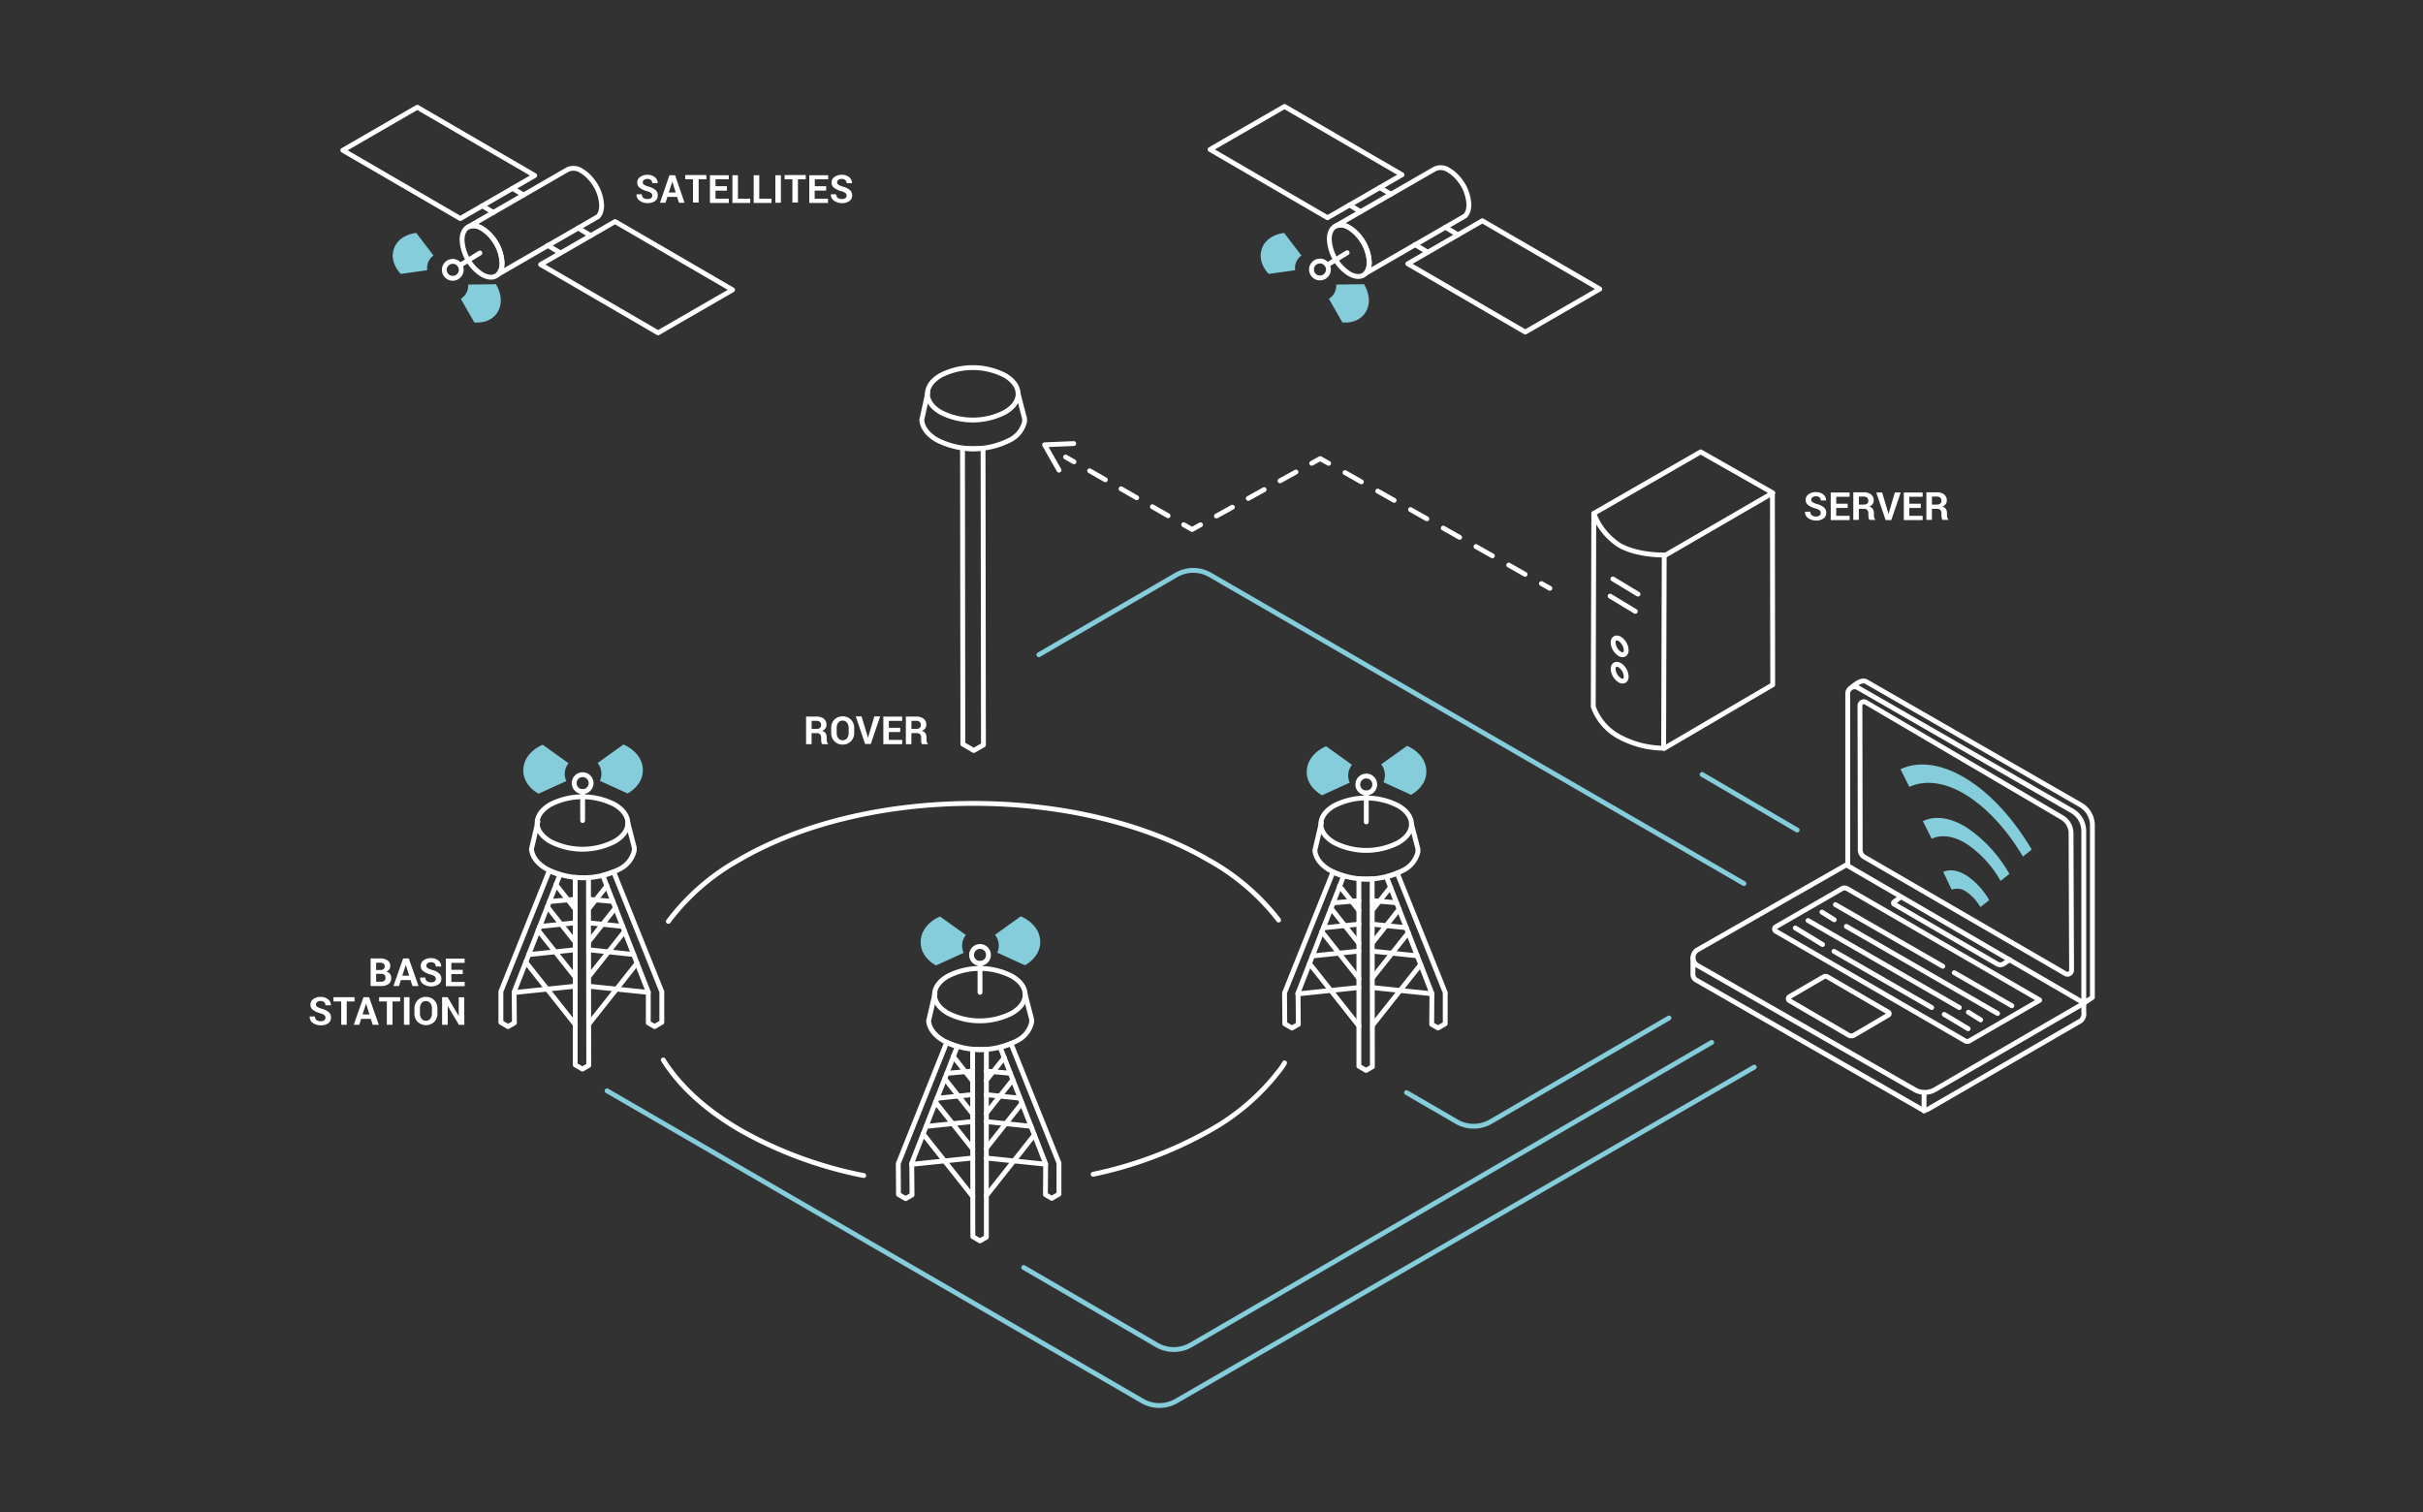 <svg xmlns="http://www.w3.org/2000/svg" viewBox="0 0 500 312"><defs><style>.cls-1{fill:#323232;}.cls-2,.cls-3,.cls-4,.cls-5,.cls-6{fill:none;stroke-linecap:round;stroke-linejoin:round;}.cls-2,.cls-4,.cls-5,.cls-6{stroke:#fff;}.cls-3{stroke:#85cddb;}.cls-4{stroke-dasharray:3.73 3.73;}.cls-5{stroke-dasharray:3.75 3.75;}.cls-6{stroke-dasharray:3.88 3.88;}.cls-7{fill:#fff;}.cls-8{fill:#85cddb;}</style></defs><g id="Background_323232" data-name="Background #323232"><rect class="cls-1" width="500" height="312"/></g><g id="Line_Black" data-name="Line Black"><path class="cls-2" d="M137.92,190.13a46.44,46.44,0,0,1,14.71-12.77c26.58-15.44,69.82-15.44,96.58,0a47.29,47.29,0,0,1,14.64,12.49"/><path class="cls-2" d="M178.23,242.57a85.29,85.29,0,0,1-25.29-9.27c-7.38-4.26-12.73-9.25-16.06-14.57"/><path class="cls-2" d="M225.57,242.31a83.52,83.52,0,0,0,24-9A46.7,46.7,0,0,0,264,220.91a12.83,12.83,0,0,0,1.08-1.58"/><path class="cls-3" d="M344.4,210.06l-36.8,21.4a7,7,0,0,1-7,0l-10.35-6"/><path class="cls-3" d="M353.21,215.1,245.73,277.54a7,7,0,0,1-7,0l-27.49-16"/><path class="cls-3" d="M362,220.2,242.74,289.09a7,7,0,0,1-7,0l-110.47-64"/><path class="cls-3" d="M359.87,182.32,249.73,118.64a7,7,0,0,0-7,0L214.38,135.1"/><line class="cls-2" x1="219.89" y1="94.3" x2="221.62" y2="95.29"/><line class="cls-4" x1="224.86" y1="97.15" x2="242.64" y2="107.34"/><polyline class="cls-2" points="244.26 108.27 245.99 109.26 247.74 108.29"/><line class="cls-5" x1="251.02" y1="106.48" x2="269.04" y2="96.51"/><polyline class="cls-2" points="270.68 95.6 272.43 94.63 274.17 95.61"/><line class="cls-6" x1="277.55" y1="97.52" x2="316.39" y2="119.46"/><line class="cls-2" x1="318.08" y1="120.42" x2="319.82" y2="121.4"/><line class="cls-3" x1="351.24" y1="159.81" x2="370.86" y2="171.28"/><polyline class="cls-2" points="218.53 97.02 215.55 91.78 221.57 91.53"/></g><g id="Base_station_Black" data-name="Base_station Black"><path class="cls-7" d="M76.48,203.46v-5.69H78.4a2.61,2.61,0,0,1,1.56.4,1.31,1.31,0,0,1,.57,1.16,1.24,1.24,0,0,1-.21.71,1.2,1.2,0,0,1-.61.46,1.24,1.24,0,0,1,.77.47,1.41,1.41,0,0,1,.25.84,1.46,1.46,0,0,1-.54,1.23,2.41,2.41,0,0,1-1.52.42Zm1.14-3.3h.82a1.17,1.17,0,0,0,.7-.19.67.67,0,0,0,.25-.55.7.7,0,0,0-.25-.58,1.26,1.26,0,0,0-.74-.19h-.78Zm0,.79v1.63h1a1.07,1.07,0,0,0,.69-.19.73.73,0,0,0,.24-.59.87.87,0,0,0-.21-.63.81.81,0,0,0-.64-.22Z"/><path class="cls-7" d="M84.72,202.24h-2l-.39,1.22H81.19l2-5.69h1.17l2,5.69H85.11Zm-1.71-.9h1.43l-.7-2.23h0Z"/><path class="cls-7" d="M89.93,202a.65.65,0,0,0-.24-.53,2.2,2.2,0,0,0-.81-.37,4.57,4.57,0,0,1-1.53-.7,1.32,1.32,0,0,1-.52-1.1,1.34,1.34,0,0,1,.59-1.14,2.47,2.47,0,0,1,1.52-.45,2.29,2.29,0,0,1,1.53.5,1.5,1.5,0,0,1,.57,1.23v0h-1.1a.84.84,0,0,0-.27-.64,1,1,0,0,0-.74-.24,1.1,1.1,0,0,0-.7.2.64.64,0,0,0-.25.52.59.59,0,0,0,.26.48,4,4,0,0,0,.93.39,3.42,3.42,0,0,1,1.42.69,1.42,1.42,0,0,1,.49,1.13,1.33,1.33,0,0,1-.58,1.15,2.51,2.51,0,0,1-1.52.42,2.83,2.83,0,0,1-1.62-.47,1.49,1.49,0,0,1-.67-1.35v0h1.1a.85.85,0,0,0,.32.74,1.35,1.35,0,0,0,.86.24,1.11,1.11,0,0,0,.71-.19A.61.61,0,0,0,89.93,202Z"/><path class="cls-7" d="M95.49,201H93.14v1.62h2.75v.88H92v-5.69h3.88v.88H93.14v1.43h2.35Z"/><path class="cls-7" d="M67.16,210a.67.67,0,0,0-.23-.53,2.35,2.35,0,0,0-.82-.37,4.77,4.77,0,0,1-1.53-.7,1.32,1.32,0,0,1-.52-1.1,1.35,1.35,0,0,1,.6-1.14,2.43,2.43,0,0,1,1.52-.45,2.28,2.28,0,0,1,1.52.5,1.49,1.49,0,0,1,.58,1.23v0H67.16a.87.87,0,0,0-.26-.64,1.06,1.06,0,0,0-.74-.24,1.13,1.13,0,0,0-.71.2.64.64,0,0,0-.25.52.58.58,0,0,0,.27.48,3.89,3.89,0,0,0,.92.39,3.47,3.47,0,0,1,1.43.69A1.44,1.44,0,0,1,68.3,210a1.35,1.35,0,0,1-.57,1.15,2.54,2.54,0,0,1-1.53.42,2.86,2.86,0,0,1-1.62-.47,1.51,1.51,0,0,1-.67-1.35v0H65a.85.85,0,0,0,.31.74,1.39,1.39,0,0,0,.86.24,1.16,1.16,0,0,0,.72-.19A.63.63,0,0,0,67.16,210Z"/><path class="cls-7" d="M73.16,206.65H71.55v4.81H70.41v-4.81h-1.6v-.88h4.35Z"/><path class="cls-7" d="M76.52,210.24h-2l-.38,1.22H73l2-5.69h1.17l2,5.69H76.91Zm-1.71-.9h1.43l-.7-2.23h0Z"/><path class="cls-7" d="M82.58,206.65H81v4.81H79.83v-4.81h-1.6v-.88h4.35Z"/><path class="cls-7" d="M84.5,211.46H83.36v-5.69H84.5Z"/><path class="cls-7" d="M90.27,209.13a2.39,2.39,0,0,1-.66,1.73,2.5,2.5,0,0,1-3.43,0,2.39,2.39,0,0,1-.66-1.73v-1a2.39,2.39,0,0,1,.66-1.73,2.22,2.22,0,0,1,1.7-.69,2.3,2.3,0,0,1,1.73.69,2.39,2.39,0,0,1,.66,1.73Zm-1.14-1A1.73,1.73,0,0,0,88.8,207a1.12,1.12,0,0,0-.92-.43,1.05,1.05,0,0,0-.9.43,1.78,1.78,0,0,0-.32,1.09v1a1.77,1.77,0,0,0,.33,1.11,1.07,1.07,0,0,0,.9.43,1.1,1.1,0,0,0,.91-.43,1.77,1.77,0,0,0,.33-1.11Z"/><path class="cls-7" d="M95.82,211.46H94.69l-2.3-3.88h0v3.88H91.23v-5.69h1.14l2.29,3.89h0v-3.88h1.13Z"/><line class="cls-2" x1="108.5" y1="198.53" x2="118.74" y2="211.47"/><line class="cls-2" x1="111.04" y1="191.95" x2="118.73" y2="201.67"/><line class="cls-2" x1="112.95" y1="187.13" x2="118.72" y2="194.43"/><line class="cls-2" x1="114.71" y1="182.55" x2="118.71" y2="187.61"/><line class="cls-2" x1="106.1" y1="204.81" x2="118.73" y2="203.5"/><line class="cls-2" x1="109.11" y1="196.98" x2="118.72" y2="195.98"/><line class="cls-2" x1="111.37" y1="191.18" x2="118.71" y2="190.42"/><line class="cls-2" x1="113.38" y1="186.03" x2="118.71" y2="185.56"/><line class="cls-2" x1="131.45" y1="198.74" x2="121.54" y2="211.28"/><line class="cls-2" x1="128.89" y1="192.18" x2="121.52" y2="201.51"/><line class="cls-2" x1="127" y1="187.34" x2="121.51" y2="194.29"/><line class="cls-2" x1="125.24" y1="182.78" x2="121.5" y2="187.5"/><line class="cls-2" x1="133.77" y1="204.78" x2="121.52" y2="203.51"/><line class="cls-2" x1="130.76" y1="196.96" x2="121.51" y2="195.99"/><line class="cls-2" x1="128.49" y1="191.16" x2="121.5" y2="190.43"/><line class="cls-2" x1="126.48" y1="186.01" x2="121.5" y2="185.57"/><path class="cls-2" d="M126.8,166c3.66,2.11,3.68,5.54,0,7.65a14.55,14.55,0,0,1-13.2,0c-3.66-2.11-3.68-5.54,0-7.65A14.53,14.53,0,0,1,126.8,166Z"/><circle class="cls-2" cx="120.23" cy="161.6" r="1.75"/><line class="cls-2" x1="120.23" y1="163.36" x2="120.23" y2="169.32"/><path class="cls-8" d="M112,153.68l5.32,3.81a3.54,3.54,0,0,0-.53,3.53.69.69,0,0,0,.07.15l-5.72,2.61s-3.41-1.71-3.14-5.18S111.87,153.71,112,153.68Z"/><path class="cls-8" d="M128.64,153.63l-5.32,3.82a3.55,3.55,0,0,1,.54,3.52,1,1,0,0,1-.08.15l5.72,2.61s3.41-1.71,3.14-5.18S128.73,153.67,128.64,153.63Z"/><path class="cls-2" d="M136.55,204.6l-9.93-24.71a13.28,13.28,0,0,1-2.23.75l9.39,24.06h0l0,6.37,1.3.75,1.49-.86,0-6.37Z"/><path class="cls-2" d="M118.7,181.05l0,38.69,1.48.86,1.31-.76-.05-38.76A18.56,18.56,0,0,1,118.7,181.05Z"/><path class="cls-2" d="M106.09,204.7l9.46-24.22a12.41,12.41,0,0,1-2.19-.83l-10,24.95h0l0,6.37,1.48.86,1.31-.75-.05-6.37Z"/><path class="cls-2" d="M129.56,169.78l1.32,5.1a3.66,3.66,0,0,1,0,.66,5.67,5.67,0,0,1-3,3.78,16.61,16.61,0,0,1-15.07,0c-2-1.15-3-2.62-3.14-4.12l1.33-5.68"/><line class="cls-2" x1="190.5" y1="233.98" x2="200.74" y2="246.92"/><line class="cls-2" x1="193.04" y1="227.4" x2="200.73" y2="237.11"/><line class="cls-2" x1="194.95" y1="222.58" x2="200.72" y2="229.87"/><line class="cls-2" x1="196.71" y1="218" x2="200.71" y2="223.06"/><line class="cls-2" x1="188.1" y1="240.26" x2="200.73" y2="238.95"/><line class="cls-2" x1="191.11" y1="232.43" x2="200.72" y2="231.43"/><line class="cls-2" x1="193.37" y1="226.63" x2="200.71" y2="225.87"/><line class="cls-2" x1="195.38" y1="221.48" x2="200.71" y2="221.01"/><line class="cls-2" x1="213.45" y1="234.19" x2="203.54" y2="246.73"/><line class="cls-2" x1="210.89" y1="227.63" x2="203.52" y2="236.95"/><line class="cls-2" x1="209.01" y1="222.79" x2="203.51" y2="229.74"/><line class="cls-2" x1="207.24" y1="218.23" x2="203.5" y2="222.95"/><line class="cls-2" x1="215.77" y1="240.23" x2="203.52" y2="238.96"/><line class="cls-2" x1="212.76" y1="232.41" x2="203.51" y2="231.44"/><line class="cls-2" x1="210.49" y1="226.61" x2="203.5" y2="225.88"/><line class="cls-2" x1="208.48" y1="221.46" x2="203.5" y2="221.02"/><path class="cls-2" d="M208.8,201.42c3.66,2.11,3.68,5.54,0,7.65a14.55,14.55,0,0,1-13.2,0c-3.66-2.11-3.68-5.54,0-7.65A14.53,14.53,0,0,1,208.8,201.42Z"/><circle class="cls-2" cx="202.23" cy="197.05" r="1.75"/><line class="cls-2" x1="202.23" y1="198.81" x2="202.23" y2="204.77"/><path class="cls-8" d="M194,189.13l5.32,3.81a3.53,3.53,0,0,0-.53,3.52.59.59,0,0,0,.07.16l-5.71,2.6s-3.42-1.7-3.15-5.17S193.87,189.16,194,189.13Z"/><path class="cls-8" d="M210.64,189.08l-5.32,3.82a3.55,3.55,0,0,1,.54,3.52c0,.05-.05.11-.08.15l5.72,2.61s3.41-1.71,3.14-5.18S210.73,189.12,210.64,189.08Z"/><path class="cls-2" d="M218.55,240.05l-9.93-24.71a13.28,13.28,0,0,1-2.23.75l9.39,24.06h0l-.05,6.37,1.3.75,1.49-.86,0-6.37Z"/><path class="cls-2" d="M200.7,216.5l.05,38.69,1.48.86,1.31-.76,0-38.76A18.56,18.56,0,0,1,200.7,216.5Z"/><path class="cls-2" d="M188.09,240.15l9.46-24.22a12.41,12.41,0,0,1-2.19-.83l-10,25h0l.05,6.37,1.48.86,1.31-.75-.05-6.37Z"/><path class="cls-2" d="M211.56,205.23l1.32,5.1a3.66,3.66,0,0,1,0,.66,5.67,5.67,0,0,1-3.05,3.78,16.61,16.61,0,0,1-15.07,0c-2-1.15-3-2.62-3.14-4.12l1.33-5.68"/><line class="cls-2" x1="270.21" y1="198.81" x2="280.45" y2="211.75"/><line class="cls-2" x1="272.76" y1="192.23" x2="280.44" y2="201.94"/><line class="cls-2" x1="274.66" y1="187.41" x2="280.43" y2="194.7"/><line class="cls-2" x1="276.42" y1="182.83" x2="280.42" y2="187.89"/><line class="cls-2" x1="267.81" y1="205.09" x2="280.44" y2="203.77"/><line class="cls-2" x1="270.82" y1="197.26" x2="280.43" y2="196.26"/><line class="cls-2" x1="273.08" y1="191.46" x2="280.42" y2="190.7"/><line class="cls-2" x1="275.09" y1="186.31" x2="280.42" y2="185.84"/><line class="cls-2" x1="293.16" y1="199.02" x2="283.25" y2="211.55"/><line class="cls-2" x1="290.61" y1="192.46" x2="283.23" y2="201.78"/><line class="cls-2" x1="288.72" y1="187.62" x2="283.22" y2="194.57"/><line class="cls-2" x1="286.95" y1="183.05" x2="283.21" y2="187.78"/><line class="cls-2" x1="295.49" y1="205.06" x2="283.23" y2="203.79"/><line class="cls-2" x1="292.47" y1="197.23" x2="283.22" y2="196.27"/><line class="cls-2" x1="290.2" y1="191.43" x2="283.21" y2="190.71"/><line class="cls-2" x1="288.19" y1="186.28" x2="283.21" y2="185.84"/><path class="cls-2" d="M288.52,166.25c3.65,2.11,3.67,5.53,0,7.64a14.49,14.49,0,0,1-13.2,0c-3.66-2.11-3.67-5.53,0-7.64A14.55,14.55,0,0,1,288.52,166.25Z"/><circle class="cls-2" cx="281.94" cy="161.88" r="1.75"/><line class="cls-2" x1="281.94" y1="163.63" x2="281.94" y2="169.6"/><path class="cls-8" d="M273.67,154l5.32,3.82a3.52,3.52,0,0,0-.53,3.52.77.77,0,0,0,.07.16l-5.71,2.6s-3.42-1.71-3.15-5.18S273.58,154,273.67,154Z"/><path class="cls-8" d="M290.35,153.91,285,157.72a3.57,3.57,0,0,1,.54,3.53l-.07.15,5.71,2.61s3.41-1.71,3.14-5.18S290.44,153.94,290.35,153.91Z"/><path class="cls-2" d="M298.26,204.88l-9.93-24.71a14.24,14.24,0,0,1-2.23.75L295.49,205h0l-.05,6.37,1.3.75,1.49-.86,0-6.37Z"/><path class="cls-2" d="M280.41,181.33l0,38.68,1.48.86,1.31-.75-.05-38.77A17.33,17.33,0,0,1,280.41,181.33Z"/><path class="cls-2" d="M267.81,205l9.45-24.22a13.24,13.24,0,0,1-2.19-.83l-10,24.95h0l.05,6.37,1.48.86,1.31-.75-.05-6.37Z"/><path class="cls-2" d="M291.27,170.05l1.32,5.1a3.71,3.71,0,0,1,0,.67,5.64,5.64,0,0,1-3.05,3.77,16.61,16.61,0,0,1-15.07,0c-2-1.14-3-2.62-3.14-4.11l1.33-5.69"/></g><g id="Server_Black" data-name="Server Black"><polyline class="cls-2" points="343.37 154.45 365.81 141.3 365.75 101.79"/><polyline class="cls-2" points="343.61 114.59 365.83 101.71 350.94 93.25 328.89 105.94"/><path class="cls-2" d="M343.42,114.52s-5.45.15-9.23-2a13.43,13.43,0,0,1-5.3-6.56l-.11,39.84a11.33,11.33,0,0,0,5.57,6.34,19.44,19.44,0,0,0,8.95,2.24Z"/><path class="cls-2" d="M334.24,131.83a3,3,0,0,1,1.34,2.32c0,.86-.61,1.2-1.35.77a3,3,0,0,1-1.35-2.32C332.89,131.74,333.49,131.4,334.24,131.83Z"/><path class="cls-2" d="M334.24,137.26a3,3,0,0,1,1.34,2.33c0,.86-.61,1.2-1.35.77a3,3,0,0,1-1.35-2.33C332.89,137.18,333.49,136.83,334.24,137.26Z"/><line class="cls-2" x1="332.82" y1="119.46" x2="338.01" y2="122.6"/><line class="cls-2" x1="332.25" y1="123.01" x2="337.45" y2="126.15"/><path class="cls-7" d="M375.71,105.83a.66.66,0,0,0-.23-.53,2.47,2.47,0,0,0-.81-.37,4.73,4.73,0,0,1-1.54-.7,1.29,1.29,0,0,1-.52-1.1,1.37,1.37,0,0,1,.6-1.14,2.43,2.43,0,0,1,1.52-.44,2.32,2.32,0,0,1,1.53.49,1.53,1.53,0,0,1,.57,1.23v0h-1.11a.8.8,0,0,0-.26-.64,1.26,1.26,0,0,0-1.45,0,.65.65,0,0,0-.25.52.55.55,0,0,0,.27.47,3.33,3.33,0,0,0,.92.39,3.6,3.6,0,0,1,1.43.7,1.42,1.42,0,0,1,.48,1.12,1.37,1.37,0,0,1-.57,1.16,2.53,2.53,0,0,1-1.52.42,2.82,2.82,0,0,1-1.63-.48,1.51,1.51,0,0,1-.67-1.34v0h1.11a.88.88,0,0,0,.31.75,1.41,1.41,0,0,0,.87.24,1.13,1.13,0,0,0,.71-.2A.6.6,0,0,0,375.71,105.83Z"/><path class="cls-7" d="M381.28,104.82h-2.36v1.62h2.76v.88h-3.9v-5.69h3.89v.88h-2.75v1.43h2.36Z"/><path class="cls-7" d="M383.58,105v2.28h-1.14v-5.69h2.14a2.37,2.37,0,0,1,1.52.44,1.5,1.5,0,0,1,.55,1.24,1.22,1.22,0,0,1-.23.76,1.61,1.61,0,0,1-.67.51,1.25,1.25,0,0,1,.72.49,1.57,1.57,0,0,1,.22.86v.42a1.77,1.77,0,0,0,.07.5.62.62,0,0,0,.22.38v.09H385.8a.69.69,0,0,1-.2-.42,3.75,3.75,0,0,1-.05-.56v-.4a.93.93,0,0,0-.23-.66.87.87,0,0,0-.65-.24Zm0-.88h1a1.07,1.07,0,0,0,.72-.2.73.73,0,0,0,.24-.6.81.81,0,0,0-.24-.62,1,1,0,0,0-.7-.23h-1Z"/><path class="cls-7" d="M389.64,105.8l.07.31h0l.07-.3,1.23-4.18h1.21l-1.94,5.69h-1.17l-1.93-5.69h1.21Z"/><path class="cls-7" d="M396.36,104.82H394v1.62h2.75v.88h-3.89v-5.69h3.89v.88H394v1.43h2.36Z"/><path class="cls-7" d="M398.66,105v2.28h-1.14v-5.69h2.14a2.37,2.37,0,0,1,1.52.44,1.5,1.5,0,0,1,.55,1.24,1.22,1.22,0,0,1-.23.76,1.61,1.61,0,0,1-.67.51,1.25,1.25,0,0,1,.72.49,1.57,1.57,0,0,1,.22.86v.42a1.77,1.77,0,0,0,.07.5.62.62,0,0,0,.22.38v.09h-1.18a.69.69,0,0,1-.2-.42,3.75,3.75,0,0,1-.05-.56v-.4a.93.93,0,0,0-.23-.66.88.88,0,0,0-.66-.24Zm0-.88h1a1.07,1.07,0,0,0,.72-.2.73.73,0,0,0,.24-.6.81.81,0,0,0-.24-.62,1,1,0,0,0-.7-.23h-1Z"/></g><g id="Computer_Black" data-name="Computer Black"><path class="cls-8" d="M405.8,160.71c4.91,3,9.69,8.22,13.46,14.6l-1.82,1.44c-3.27-5.54-7.4-10-11.65-12.66s-8.49-3.26-11.79-1.71l-1.82-3.66C396,156.93,400.83,157.64,405.8,160.71Z"/><path class="cls-8" d="M405.78,170.72a28.22,28.22,0,0,1,8.87,9.62l-1.82,1.43a22.4,22.4,0,0,0-7.06-7.67c-2.57-1.58-5.17-2-7.15-1l-1.82-3.66C399.31,168.23,402.5,168.69,405.78,170.72Z"/><path class="cls-8" d="M405.76,180.63a14.92,14.92,0,0,1,4.72,5.12l-1.82,1.43a9.3,9.3,0,0,0-2.91-3.17,3.13,3.13,0,0,0-3-.42L401,179.93C402.31,179.3,404,179.55,405.76,180.63Z"/><path class="cls-2" d="M430.06,207l-30.78,17.85a4.19,4.19,0,0,1-4.18,0l-44.81-25.63a1.86,1.86,0,0,1,0-3.22L381,178.47Z"/><path class="cls-2" d="M381.81,142.05c1.11-.88,2.33-1.94,3.36-1.36l44.17,25.4a4.87,4.87,0,0,1,2.44,4.22v35.51L430,207V171.52a4.87,4.87,0,0,0-2.43-4.21l-44.17-25.4a1.41,1.41,0,0,0-2.11,1.22v35.39"/><path class="cls-2" d="M430,207.16v1.7a1.9,1.9,0,0,1-.65,1.79L397.82,228.9a1.33,1.33,0,0,1-1.31,0L350,202.22a1.31,1.31,0,0,1-.65-1.13v-3.45"/><path class="cls-2" d="M382.59,213.61l7.09-4.16a.33.33,0,0,0,0-.58l-12.59-7.31a.77.77,0,0,0-.75,0l-7.09,4.12a.47.47,0,0,0,0,.8l12.23,7.13A1.1,1.1,0,0,0,382.59,213.61Z"/><line class="cls-2" x1="397.05" y1="225.47" x2="397.03" y2="229.26"/><path class="cls-2" d="M405.54,214.79l-39.09-22.63a.53.53,0,0,1,0-.92l13.69-7.89a1.07,1.07,0,0,1,1,0l39.75,23a0,0,0,0,1,0,.06l-14.6,8.43A.8.8,0,0,1,405.54,214.79Z"/><path class="cls-2" d="M392.2,185.12l-1.35,1a.26.26,0,0,0,0,.44l21.3,12.36a1.25,1.25,0,0,0,1.34-.06l1.22-.83"/><path class="cls-2" d="M426.22,200.92l-41.48-24.06a1.71,1.71,0,0,1-.87-1.5l-.06-29.76a.8.8,0,0,1,1.2-.69l40.47,23.77a3.76,3.76,0,0,1,1.89,3.26l.11,28.25A.84.84,0,0,1,426.22,200.92Z"/><line class="cls-2" x1="378.75" y1="186.67" x2="400.91" y2="199.39"/><line class="cls-2" x1="381" y1="191.16" x2="412.21" y2="209.12"/><line class="cls-2" x1="373.1" y1="189.95" x2="404.32" y2="207.91"/><line class="cls-2" x1="403.28" y1="200.72" x2="415.16" y2="207.54"/><line class="cls-2" x1="378.46" y1="196.31" x2="398.62" y2="207.91"/><line class="cls-2" x1="375.97" y1="188.21" x2="378.5" y2="189.79"/><line class="cls-2" x1="370.48" y1="191.49" x2="376.09" y2="194.9"/><line class="cls-2" x1="406.19" y1="208.87" x2="408.72" y2="210.45"/><line class="cls-2" x1="401.2" y1="209.32" x2="406.14" y2="212.28"/></g><g id="Satellites_Black" data-name="Satellites Black"><polygon class="cls-2" points="249.7 30.84 273.94 44.93 289.31 36.06 265.07 21.97 249.7 30.84"/><polygon class="cls-2" points="290.51 54.43 314.75 68.52 330.12 59.64 305.88 45.56 290.51 54.43"/><path class="cls-2" d="M301.39,37.39A8.59,8.59,0,0,0,300.14,36a6.3,6.3,0,0,0-1.14-.84,2.89,2.89,0,0,0-2.94-.29L275.51,46.71a2.91,2.91,0,0,1,2.94.28,7.35,7.35,0,0,1,1.13.84,9.15,9.15,0,0,1,1.26,1.43,8.81,8.81,0,0,1,1.72,4.85,4.42,4.42,0,0,1-.17,1.21,2.59,2.59,0,0,1-.6,1.1l20.55-11.87a2.57,2.57,0,0,0,.61-1.09,4.49,4.49,0,0,0,.16-1.21A8.73,8.73,0,0,0,301.39,37.39Z"/><path class="cls-2" d="M278.45,47a9.12,9.12,0,0,1,4.11,7.12c0,2.62-1.86,3.68-4.14,2.36a9,9,0,0,1-4.11-7.12C274.32,46.73,276.17,45.68,278.45,47Z"/><circle class="cls-2" cx="272.38" cy="55.61" r="1.75"/><line class="cls-2" x1="273.92" y1="54.66" x2="277.99" y2="52.15"/><path class="cls-8" d="M265,48.07l3.55,4.65a3.18,3.18,0,0,0-1.3,2.89.68.68,0,0,0,0,.15l-5.44.76s-2.46-2.35-1.4-5.26S264.94,48.08,265,48.07Z"/><path class="cls-8" d="M281.47,58.64l-5.73.08a3.21,3.21,0,0,1-1.39,2.86l-.13.08L277,66.52s3.3.49,4.86-2.2S281.51,58.71,281.47,58.64Z"/><line class="cls-2" x1="284.73" y1="38.7" x2="287" y2="40.07"/><line class="cls-2" x1="298.28" y1="46.9" x2="300.86" y2="48.46"/><line class="cls-2" x1="278.49" y1="42.3" x2="280.76" y2="43.67"/><line class="cls-2" x1="292" y1="50.47" x2="294.58" y2="52.03"/><path class="cls-7" d="M134.6,40.36a.67.67,0,0,0-.23-.53,2.35,2.35,0,0,0-.82-.37,4.77,4.77,0,0,1-1.53-.7,1.3,1.3,0,0,1-.52-1.1,1.35,1.35,0,0,1,.6-1.14,2.43,2.43,0,0,1,1.52-.45,2.28,2.28,0,0,1,1.52.5,1.45,1.45,0,0,1,.57,1.23v0H134.6a.83.83,0,0,0-.26-.63,1,1,0,0,0-.74-.25,1.13,1.13,0,0,0-.71.2.64.64,0,0,0-.25.52.56.56,0,0,0,.27.48,3.89,3.89,0,0,0,.92.39,3.74,3.74,0,0,1,1.43.69,1.46,1.46,0,0,1,.48,1.13,1.35,1.35,0,0,1-.57,1.15,2.48,2.48,0,0,1-1.53.43,2.79,2.79,0,0,1-1.62-.48,1.51,1.51,0,0,1-.67-1.34v0h1.11a.88.88,0,0,0,.31.75,1.46,1.46,0,0,0,.86.23,1.16,1.16,0,0,0,.72-.19A.63.63,0,0,0,134.6,40.36Z"/><path class="cls-7" d="M139.72,40.62h-2l-.38,1.22h-1.15l1.95-5.68h1.17l1.95,5.68h-1.15Zm-1.71-.9h1.43l-.7-2.23h0Z"/><path class="cls-7" d="M145.78,37h-1.61v4.8H143V37h-1.6v-.88h4.35Z"/><path class="cls-7" d="M150,39.34h-2.35V41h2.75v.88h-3.9V36.16h3.89V37h-2.74v1.42H150Z"/><path class="cls-7" d="M152.28,41h2.53v.88h-3.67V36.16h1.14Z"/><path class="cls-7" d="M156.68,41h2.53v.88h-3.68V36.16h1.15Z"/><path class="cls-7" d="M161.14,41.84H160V36.16h1.14Z"/><path class="cls-7" d="M166.27,37h-1.61v4.8h-1.14V37h-1.6v-.88h4.35Z"/><path class="cls-7" d="M170.47,39.34h-2.36V41h2.75v.88H167V36.16h3.89V37h-2.75v1.42h2.36Z"/><path class="cls-7" d="M174.7,40.36a.65.65,0,0,0-.24-.53,2.2,2.2,0,0,0-.81-.37,4.57,4.57,0,0,1-1.53-.7,1.3,1.3,0,0,1-.52-1.1,1.34,1.34,0,0,1,.59-1.14,2.47,2.47,0,0,1,1.52-.45,2.29,2.29,0,0,1,1.53.5,1.5,1.5,0,0,1,.57,1.23v0h-1.1a.8.8,0,0,0-.27-.63,1,1,0,0,0-.74-.25,1.1,1.1,0,0,0-.7.2.64.64,0,0,0-.25.52.58.58,0,0,0,.26.48,4,4,0,0,0,.93.39,3.68,3.68,0,0,1,1.42.69,1.43,1.43,0,0,1,.49,1.13,1.33,1.33,0,0,1-.58,1.15,2.45,2.45,0,0,1-1.52.43,2.77,2.77,0,0,1-1.62-.48,1.48,1.48,0,0,1-.67-1.34v0h1.1a.89.89,0,0,0,.32.75,1.42,1.42,0,0,0,.86.23,1.11,1.11,0,0,0,.71-.19A.61.61,0,0,0,174.7,40.36Z"/><polygon class="cls-2" points="70.74 31.01 94.98 45.09 110.35 36.22 86.11 22.13 70.74 31.01"/><polygon class="cls-2" points="111.56 54.59 135.8 68.68 151.17 59.81 126.93 45.72 111.56 54.59"/><path class="cls-2" d="M122.43,37.55a9,9,0,0,0-1.25-1.42,6.43,6.43,0,0,0-1.14-.84,2.92,2.92,0,0,0-2.93-.29L96.55,46.87a2.89,2.89,0,0,1,2.94.29,6.67,6.67,0,0,1,1.14.84,9.07,9.07,0,0,1,1.25,1.42,8.81,8.81,0,0,1,1.72,4.85,4.51,4.51,0,0,1-.16,1.22,2.57,2.57,0,0,1-.61,1.09l20.55-11.87a2.51,2.51,0,0,0,.61-1.09,4.49,4.49,0,0,0,.16-1.21A8.71,8.71,0,0,0,122.43,37.55Z"/><path class="cls-2" d="M99.49,47.16a9,9,0,0,1,4.11,7.11c0,2.62-1.86,3.68-4.14,2.36a9,9,0,0,1-4.11-7.12C95.36,46.9,97.21,45.84,99.49,47.16Z"/><circle class="cls-2" cx="93.43" cy="55.68" r="1.75"/><line class="cls-2" x1="94.96" y1="54.73" x2="99.03" y2="52.21"/><path class="cls-8" d="M85.9,48.07l3.55,4.65a3.18,3.18,0,0,0-1.3,2.89.68.68,0,0,0,0,.15l-5.44.76s-2.46-2.35-1.4-5.26S85.81,48.08,85.9,48.07Z"/><path class="cls-8" d="M102.34,58.64l-5.73.08a3.19,3.19,0,0,1-1.39,2.86l-.13.08,2.78,4.86s3.3.49,4.86-2.2S102.38,58.71,102.34,58.64Z"/><line class="cls-2" x1="105.77" y1="38.87" x2="108.04" y2="40.24"/><line class="cls-2" x1="119.32" y1="47.06" x2="121.9" y2="48.62"/><line class="cls-2" x1="99.53" y1="42.46" x2="101.8" y2="43.84"/><line class="cls-2" x1="113.04" y1="50.63" x2="115.63" y2="52.19"/></g><g id="Rover_Black" data-name="Rover Black"><path class="cls-7" d="M167.48,151.28v2.28h-1.14v-5.69h2.14a2.37,2.37,0,0,1,1.52.44,1.5,1.5,0,0,1,.55,1.24,1.24,1.24,0,0,1-.23.76,1.61,1.61,0,0,1-.67.51,1.25,1.25,0,0,1,.72.49,1.55,1.55,0,0,1,.22.86v.42a1.77,1.77,0,0,0,.07.5.62.62,0,0,0,.22.38v.09H169.7a.69.69,0,0,1-.2-.42,3.75,3.75,0,0,1-.05-.56v-.4a.93.93,0,0,0-.23-.66.87.87,0,0,0-.65-.24Zm0-.88h1a1.07,1.07,0,0,0,.72-.2.75.75,0,0,0,.24-.6.81.81,0,0,0-.24-.62.94.94,0,0,0-.7-.23h-1Z"/><path class="cls-7" d="M176.27,151.22a2.34,2.34,0,0,1-.67,1.73,2.27,2.27,0,0,1-1.72.69,2.22,2.22,0,0,1-1.7-.69,2.38,2.38,0,0,1-.66-1.73v-1a2.43,2.43,0,0,1,.65-1.73,2.5,2.5,0,0,1,3.43,0,2.4,2.4,0,0,1,.67,1.73Zm-1.14-1a1.76,1.76,0,0,0-.34-1.1,1.09,1.09,0,0,0-.91-.42,1.06,1.06,0,0,0-.9.42,1.73,1.73,0,0,0-.32,1.1v1a1.73,1.73,0,0,0,.32,1.1,1.06,1.06,0,0,0,.9.43,1.09,1.09,0,0,0,.92-.43,1.74,1.74,0,0,0,.33-1.1Z"/><path class="cls-7" d="M179.05,152l.07.31h0l.06-.3,1.24-4.18h1.2l-1.93,5.69h-1.17l-1.93-5.69h1.2Z"/><path class="cls-7" d="M185.77,151.06h-2.35v1.62h2.75v.88h-3.89v-5.69h3.88v.88h-2.74v1.43h2.35Z"/><path class="cls-7" d="M188.07,151.28v2.28h-1.14v-5.69h2.15a2.39,2.39,0,0,1,1.52.44,1.5,1.5,0,0,1,.55,1.24,1.31,1.31,0,0,1-.23.76,1.65,1.65,0,0,1-.68.51,1.24,1.24,0,0,1,.73.49,1.64,1.64,0,0,1,.22.86v.42a2.2,2.2,0,0,0,.06.5.74.74,0,0,0,.22.38v.09H190.3a.7.7,0,0,1-.21-.42,3.69,3.69,0,0,1,0-.56v-.4a.93.93,0,0,0-.23-.66.89.89,0,0,0-.66-.24Zm0-.88h1a1.07,1.07,0,0,0,.72-.2.78.78,0,0,0,.23-.6.85.85,0,0,0-.23-.62.94.94,0,0,0-.7-.23h-1Z"/><path class="cls-2" d="M207.34,77.44c3.66,2.12,3.68,5.54,0,7.65a14.55,14.55,0,0,1-13.2,0c-3.66-2.11-3.68-5.53,0-7.65A14.53,14.53,0,0,1,207.34,77.44Z"/><path class="cls-2" d="M198.62,92.46l.07,61.1,2.25,1.3,2-1.14-.08-61.24A18.14,18.14,0,0,1,198.62,92.46Z"/><path class="cls-2" d="M210.1,81.25l1.32,5.1a3.66,3.66,0,0,1,0,.66,5.67,5.67,0,0,1-3,3.78,16.61,16.61,0,0,1-15.07,0c-2-1.15-3-2.62-3.14-4.12L191.45,81"/></g></svg>